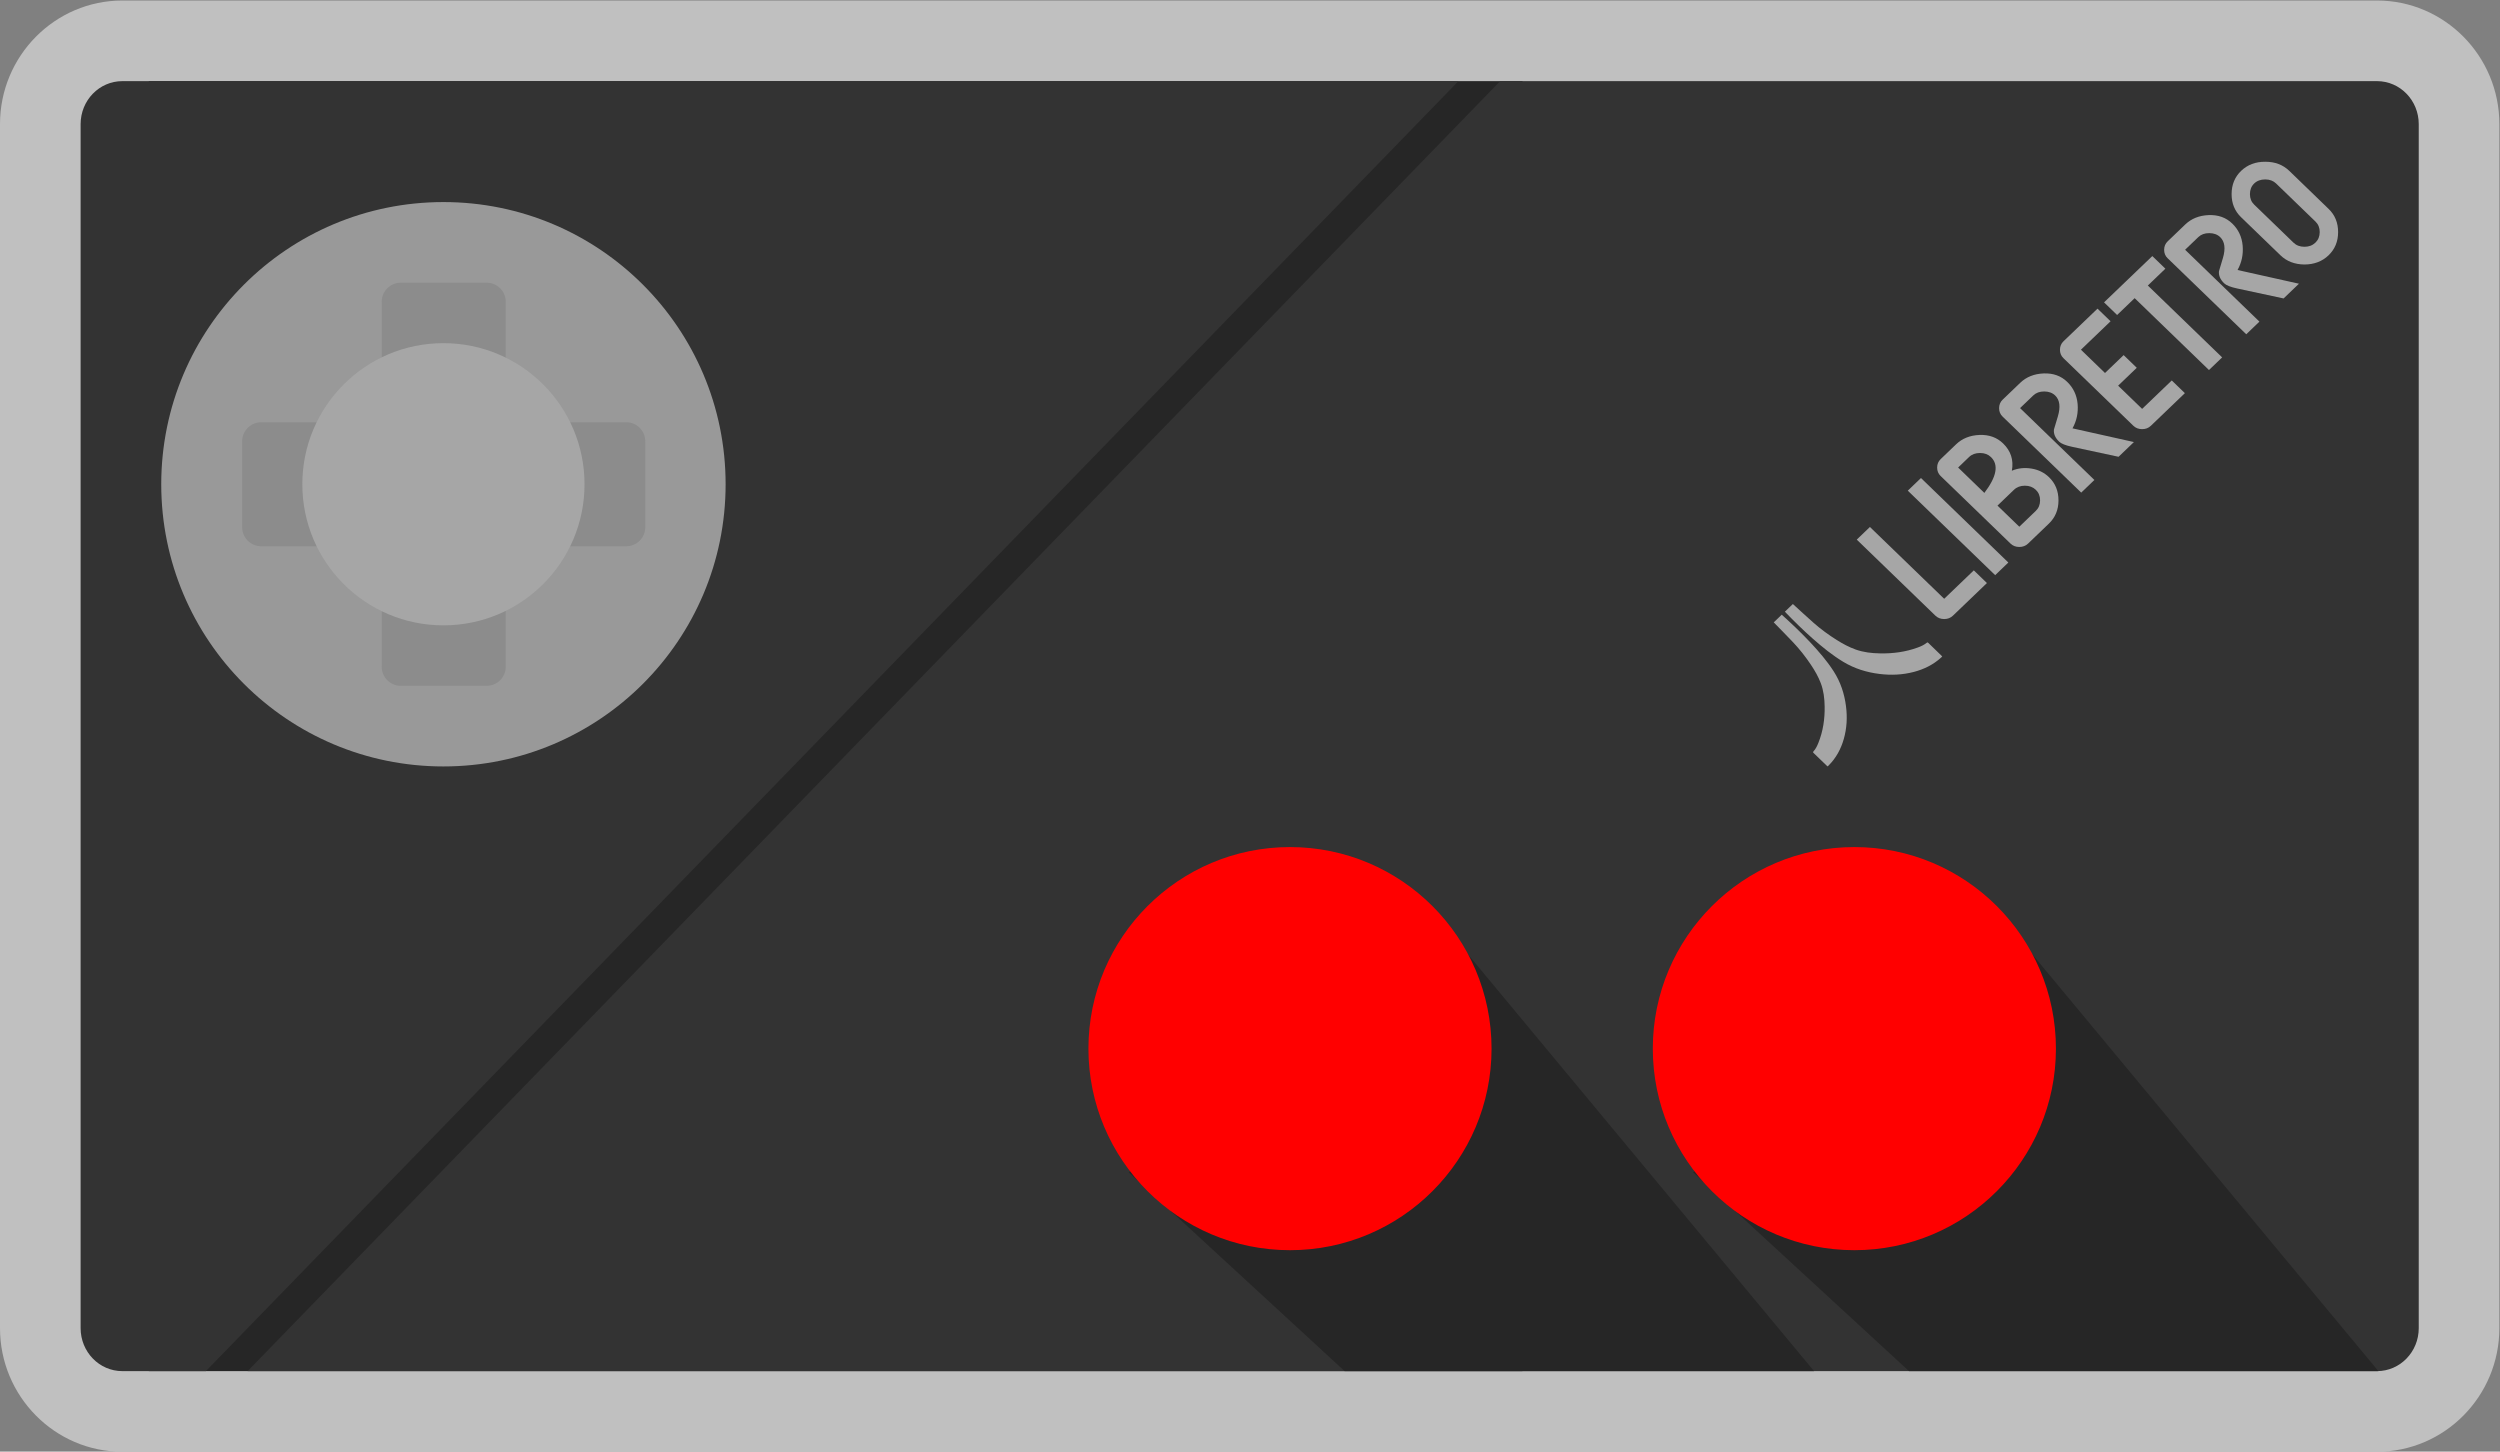<?xml version="1.0" encoding="UTF-8" standalone="no"?>
<svg
   xmlns:dc="http://purl.org/dc/elements/1.1/"
   xmlns:cc="http://creativecommons.org/ns#"
   xmlns:rdf="http://www.w3.org/1999/02/22-rdf-syntax-ns#"
   xmlns:svg="http://www.w3.org/2000/svg"
   xmlns="http://www.w3.org/2000/svg"
   viewBox="0 0 330.667 192"
   height="192"
   width="330.667"
   xml:space="preserve"
   id="svg2"
   version="1.1"><rect x="0" y="0" width="330.667" height="192" fill="#808080" stroke="none"/><defs
     id="defs6"><clipPath
       id="clipPath18"
       clipPathUnits="userSpaceOnUse"><path
         id="path16"
         d="M 0,256 H 256 V 0 H 0 Z" /></clipPath><clipPath
       id="clipPath26"
       clipPathUnits="userSpaceOnUse"><path
         id="path24"
         d="M 4,200 H 252 V 56 H 4 Z" /></clipPath><clipPath
       id="clipPath44"
       clipPathUnits="userSpaceOnUse"><path
         id="path42"
         d="M 0,256 H 256 V 0 H 0 Z" /></clipPath></defs><g
     transform="matrix(1.333,0,0,-1.333,-5.333,266.667)"
     id="g10"><g
       id="g12"><g
         clip-path="url(#clipPath18)"
         id="g14"><g
           id="g20"><g
             id="g22" /><g
             id="g34"><g
               style="opacity:0.5"
               id="g32"
               clip-path="url(#clipPath26)"><g
                 id="g30"
                 transform="translate(239.857,200)"><path
                   id="path28"
                   style="fill:#ffffff;fill-opacity:1;fill-rule:nonzero;stroke:none"
                   d="m 0,0 h -84.79 -2.21 -4.143 -129.947 -2.624 c -6.696,0 -12.143,-5.503 -12.143,-12.267 v -119.466 c 0,-6.764 5.447,-12.267 12.143,-12.267 h 2.624 5.661 4.143 H -84.79 0 c 6.696,0 12.143,5.503 12.143,12.267 V -12.267 C 12.143,-5.503 6.696,0 0,0" /></g></g></g></g></g></g><path
       id="path36"
       style="fill:#262626;fill-opacity:1;fill-rule:nonzero;stroke:none"
       d="m 155.067,64 h -136.3 v 128 h 136.3 z" /><g
       id="g38"><g
         clip-path="url(#clipPath44)"
         id="g40"><g
           transform="translate(16.143,192)"
           id="g46"><path
             id="path48"
             style="fill:#333333;fill-opacity:1;fill-rule:nonzero;stroke:none"
             d="m 0,0 c -2.291,0 -4.143,-1.907 -4.143,-4.267 v -119.466 c 0,-2.36 1.852,-4.267 4.143,-4.267 H 8.286 L 132.571,0 Z" /></g><g
           transform="translate(239.857,192)"
           id="g50"><path
             id="path52"
             style="fill:#333333;fill-opacity:1;fill-rule:nonzero;stroke:none"
             d="M 0,0 H -87 L -211.286,-128 H 0 c 2.291,0 4.143,1.907 4.143,4.267 V -4.267 C 4.143,-1.907 2.291,0 0,0" /></g><g
           transform="translate(116,83.728)"
           id="g54"><path
             id="path56"
             style="fill:#262626;fill-opacity:1;fill-rule:nonzero;stroke:none"
             d="M 0,0 21.421,-19.728 H 68 l -36.538,44 z" /></g><g
           transform="translate(172,83.728)"
           id="g58"><path
             id="path60"
             style="fill:#262626;fill-opacity:1;fill-rule:nonzero;stroke:none"
             d="M 0,0 21.421,-19.728 H 68 l -36.538,44 z" /></g><g
           transform="translate(132,76)"
           id="g62"><path
             id="path64"
             style="fill:#ff0000;fill-opacity:1;fill-rule:nonzero;stroke:none"
             d="m 0,0 c -11.04,0 -20,8.96 -20,20 0,11.04 8.96,20 20,20 C 11.04,40 20,31.04 20,20 20,8.96 11.04,0 0,0" /></g><g
           transform="translate(188,76)"
           id="g66"><path
             id="path68"
             style="fill:#ff0000;fill-opacity:1;fill-rule:nonzero;stroke:none"
             d="m 0,0 c -11.04,0 -20,8.96 -20,20 0,11.04 8.96,20 20,20 C 11.04,40 20,31.04 20,20 20,8.96 11.04,0 0,0" /></g><g
           transform="translate(76,152)"
           id="g70"><path
             id="path72"
             style="fill:#999999;fill-opacity:1;fill-rule:nonzero;stroke:none"
             d="m 0,0 c 0,-15.464 -12.536,-28 -28,-28 -15.472,0 -28,12.536 -28,28 0,15.464 12.528,28 28,28 C -12.536,28 0,15.464 0,0" /></g><g
           transform="translate(66.136,158.154)"
           id="g74"><path
             id="path76"
             style="fill:#8c8c8c;fill-opacity:1;fill-rule:nonzero;stroke:none"
             d="m 0,0 h -11.953 v 11.953 c 0,1.045 -0.847,1.893 -1.893,1.893 h -8.521 c -1.046,0 -1.893,-0.848 -1.893,-1.893 V 0 h -11.953 c -1.046,0 -1.894,-0.848 -1.894,-1.893 v -8.521 c 0,-1.046 0.848,-1.894 1.894,-1.894 H -24.26 V -24.26 c 0,-1.046 0.847,-1.894 1.893,-1.894 h 8.521 c 1.046,0 1.893,0.848 1.893,1.894 v 11.952 H 0 c 1.046,0 1.893,0.848 1.893,1.894 v 8.521 C 1.893,-0.848 1.046,0 0,0" /></g><g
           transform="translate(62,152)"
           id="g78"><path
             id="path80"
             style="fill:#a6a6a6;fill-opacity:1;fill-rule:nonzero;stroke:none"
             d="m 0,0 c 0,-7.732 -6.268,-14 -14,-14 -7.736,0 -14,6.268 -14,14 0,7.732 6.264,14 14,14 C -6.268,14 0,7.732 0,0" /></g><g
           transform="translate(180.794,139.058)"
           id="g82"><path
             id="path84"
             style="fill:#a6a6a6;fill-opacity:1;fill-rule:nonzero;stroke:none"
             d="m 0,0 c 0.965,-0.872 1.908,-1.765 2.797,-2.71 0.858,-0.912 1.676,-1.854 2.352,-2.903 0.687,-1.066 1.07,-2.232 1.227,-3.471 0.14,-1.097 0.085,-2.184 -0.22,-3.253 -0.281,-0.986 -0.755,-1.871 -1.494,-2.615 -0.033,-0.034 -0.068,-0.066 -0.109,-0.105 -0.031,0.026 -0.06,0.047 -0.085,0.072 -0.435,0.42 -0.869,0.842 -1.307,1.261 -0.062,0.059 -0.072,0.094 -0.009,0.164 0.222,0.244 0.361,0.536 0.481,0.834 0.467,1.164 0.646,2.375 0.625,3.616 -0.013,0.791 -0.101,1.573 -0.387,2.323 -0.245,0.643 -0.588,1.239 -0.973,1.814 -0.525,0.783 -1.107,1.526 -1.756,2.217 -0.634,0.675 -1.29,1.33 -1.936,1.994 z" /></g><g
           transform="translate(181.104,139.355)"
           id="g86"><path
             id="path88"
             style="fill:#a6a6a6;fill-opacity:1;fill-rule:nonzero;stroke:none"
             d="m 0,0 c 0.901,-0.933 1.825,-1.845 2.803,-2.705 0.943,-0.83 1.917,-1.622 3.004,-2.277 1.104,-0.666 2.313,-1.039 3.598,-1.196 1.139,-0.139 2.268,-0.09 3.379,0.199 1.024,0.267 1.945,0.72 2.721,1.429 0.035,0.032 0.068,0.065 0.109,0.105 -0.027,0.03 -0.049,0.057 -0.074,0.082 -0.435,0.421 -0.871,0.841 -1.304,1.264 -0.061,0.059 -0.098,0.07 -0.171,0.009 -0.254,-0.212 -0.558,-0.345 -0.868,-0.46 -1.209,-0.445 -2.468,-0.613 -3.757,-0.587 -0.821,0.015 -1.632,0.103 -2.409,0.381 -0.667,0.239 -1.285,0.572 -1.879,0.945 -0.811,0.509 -1.58,1.073 -2.295,1.7 C 2.159,-0.497 1.481,0.137 0.794,0.762 0.53,0.508 0.265,0.254 0,0" /></g><g
           transform="translate(201.154,142.197)"
           id="g90"><path
             id="path92"
             style="fill:#a6a6a6;fill-opacity:1;fill-rule:nonzero;stroke:none"
             d="m 0,0 -3.373,-3.236 c -0.234,-0.225 -0.525,-0.337 -0.873,-0.336 -0.348,10e-4 -0.638,0.114 -0.871,0.339 l -7.8,7.543 1.307,1.254 7.368,-7.125 2.94,2.82 z" /></g><g
           transform="translate(203.278,144.234)"
           id="g94"><path
             id="path96"
             style="fill:#a6a6a6;fill-opacity:1;fill-rule:nonzero;stroke:none"
             d="M 0,0 -1.307,-1.254 -9.977,7.13 -8.67,8.384 Z" /></g><g
           transform="translate(206.01,151.444)"
           id="g98"><path
             id="path100"
             style="fill:#a6a6a6;fill-opacity:1;fill-rule:nonzero;stroke:none"
             d="M 0,0 C -0.284,0.274 -0.646,0.412 -1.087,0.413 -1.529,0.414 -1.892,0.277 -2.177,0.004 l -1.632,-1.566 2.166,-2.095 1.632,1.567 c 0.285,0.273 0.428,0.622 0.429,1.047 C 0.419,-0.618 0.279,-0.27 0,0 M -4.455,3.251 C -4.734,3.522 -5.094,3.657 -5.536,3.658 -5.985,3.659 -6.348,3.527 -6.625,3.262 l -1.09,-1.047 2.604,-2.518 c 1.225,1.608 1.444,2.793 0.656,3.554 M 1.307,1.254 C 1.934,0.648 2.246,-0.121 2.244,-1.053 2.242,-1.976 1.925,-2.742 1.291,-3.349 l -2.066,-1.983 c -0.234,-0.224 -0.524,-0.336 -0.872,-0.335 -0.348,10e-4 -0.639,0.113 -0.871,0.339 l -6.936,6.707 c -0.229,0.221 -0.343,0.499 -0.342,0.834 0,0.335 0.118,0.615 0.351,0.839 l 1.525,1.463 c 0.612,0.587 1.391,0.898 2.337,0.933 C -4.645,5.483 -3.869,5.204 -3.255,4.61 -2.48,3.861 -2.19,2.957 -2.383,1.899 -1.775,2.155 -1.124,2.225 -0.428,2.11 0.254,1.998 0.833,1.713 1.307,1.254" /></g><g
           transform="translate(215.738,156.188)"
           id="g102"><path
             id="path104"
             style="fill:#a6a6a6;fill-opacity:1;fill-rule:nonzero;stroke:none"
             d="m 0,0 -1.524,-1.462 -4.606,0.989 c -0.653,0.141 -1.083,0.311 -1.291,0.512 -0.393,0.381 -0.564,0.783 -0.513,1.208 0.005,0.029 0.133,0.458 0.385,1.287 0.282,0.948 0.194,1.642 -0.263,2.085 -0.275,0.266 -0.638,0.399 -1.087,0.4 -0.45,10e-4 -0.813,-0.131 -1.09,-0.396 l -1.307,-1.254 7.374,-7.131 -1.307,-1.255 -7.806,7.549 c -0.229,0.221 -0.343,0.499 -0.342,0.835 0.001,0.335 0.118,0.614 0.352,0.839 l 1.741,1.67 c 0.612,0.587 1.391,0.898 2.337,0.933 0.938,0.035 1.714,-0.244 2.328,-0.838 0.61,-0.59 0.954,-1.32 1.033,-2.19 C -5.512,2.906 -5.681,2.099 -6.094,1.36 Z" /></g><g
           transform="translate(220.795,161.04)"
           id="g106"><path
             id="path108"
             style="fill:#a6a6a6;fill-opacity:1;fill-rule:nonzero;stroke:none"
             d="m 0,0 -3.373,-3.236 c -0.234,-0.225 -0.525,-0.337 -0.873,-0.336 -0.348,10e-4 -0.638,0.114 -0.871,0.339 l -6.936,6.707 c -0.229,0.221 -0.343,0.5 -0.342,0.835 10e-4,0.335 0.118,0.614 0.352,0.839 l 3.373,3.236 1.296,-1.253 -2.94,-2.82 2.388,-2.31 1.85,1.774 1.302,-1.259 -1.85,-1.774 2.382,-2.303 2.94,2.82 z" /></g><g
           transform="translate(218.86,173.389)"
           id="g110"><path
             id="path112"
             style="fill:#a6a6a6;fill-opacity:1;fill-rule:nonzero;stroke:none"
             d="m 0,0 -1.741,-1.67 7.374,-7.131 -1.307,-1.254 -7.374,7.131 -1.741,-1.671 -1.296,1.254 4.789,4.594 z" /></g><g
           transform="translate(232.114,171.899)"
           id="g114"><path
             id="path116"
             style="fill:#a6a6a6;fill-opacity:1;fill-rule:nonzero;stroke:none"
             d="m 0,0 -1.524,-1.462 -4.606,0.989 c -0.653,0.141 -1.083,0.311 -1.291,0.512 -0.393,0.381 -0.564,0.783 -0.513,1.208 0.005,0.029 0.133,0.458 0.385,1.287 0.282,0.947 0.194,1.642 -0.263,2.085 -0.275,0.266 -0.638,0.399 -1.087,0.4 -0.45,10e-4 -0.813,-0.131 -1.09,-0.396 l -1.307,-1.254 7.374,-7.131 -1.307,-1.255 -7.806,7.549 c -0.229,0.221 -0.343,0.499 -0.342,0.835 0.001,0.335 0.118,0.614 0.352,0.839 l 1.741,1.67 c 0.612,0.587 1.391,0.898 2.337,0.933 0.938,0.035 1.714,-0.244 2.328,-0.838 0.61,-0.59 0.954,-1.32 1.033,-2.19 C -5.512,2.906 -5.681,2.099 -6.094,1.36 Z" /></g><g
           transform="translate(233.756,178.063)"
           id="g118"><path
             id="path120"
             style="fill:#a6a6a6;fill-opacity:1;fill-rule:nonzero;stroke:none"
             d="M 0,0 -3.906,3.777 C -4.186,4.048 -4.546,4.183 -4.987,4.184 -5.437,4.185 -5.802,4.051 -6.083,3.782 -6.363,3.512 -6.504,3.161 -6.505,2.728 -6.506,2.303 -6.367,1.955 -6.087,1.685 l 3.906,-3.777 c 0.28,-0.271 0.64,-0.406 1.081,-0.407 0.441,-10e-4 0.804,0.135 1.089,0.409 0.285,0.273 0.428,0.622 0.429,1.047 C 0.419,-0.618 0.279,-0.27 0,0 M 1.307,1.254 C 1.934,0.648 2.246,-0.121 2.244,-1.053 2.242,-1.976 1.925,-2.742 1.291,-3.35 0.666,-3.949 -0.13,-4.252 -1.097,-4.258 c -0.967,0.01 -1.762,0.316 -2.385,0.918 l -3.906,3.777 c -0.627,0.606 -0.939,1.371 -0.937,2.295 0.002,0.931 0.317,1.699 0.947,2.303 0.633,0.607 1.431,0.908 2.394,0.902 0.963,0.003 1.758,-0.299 2.385,-0.905 z" /></g></g></g></g></svg>